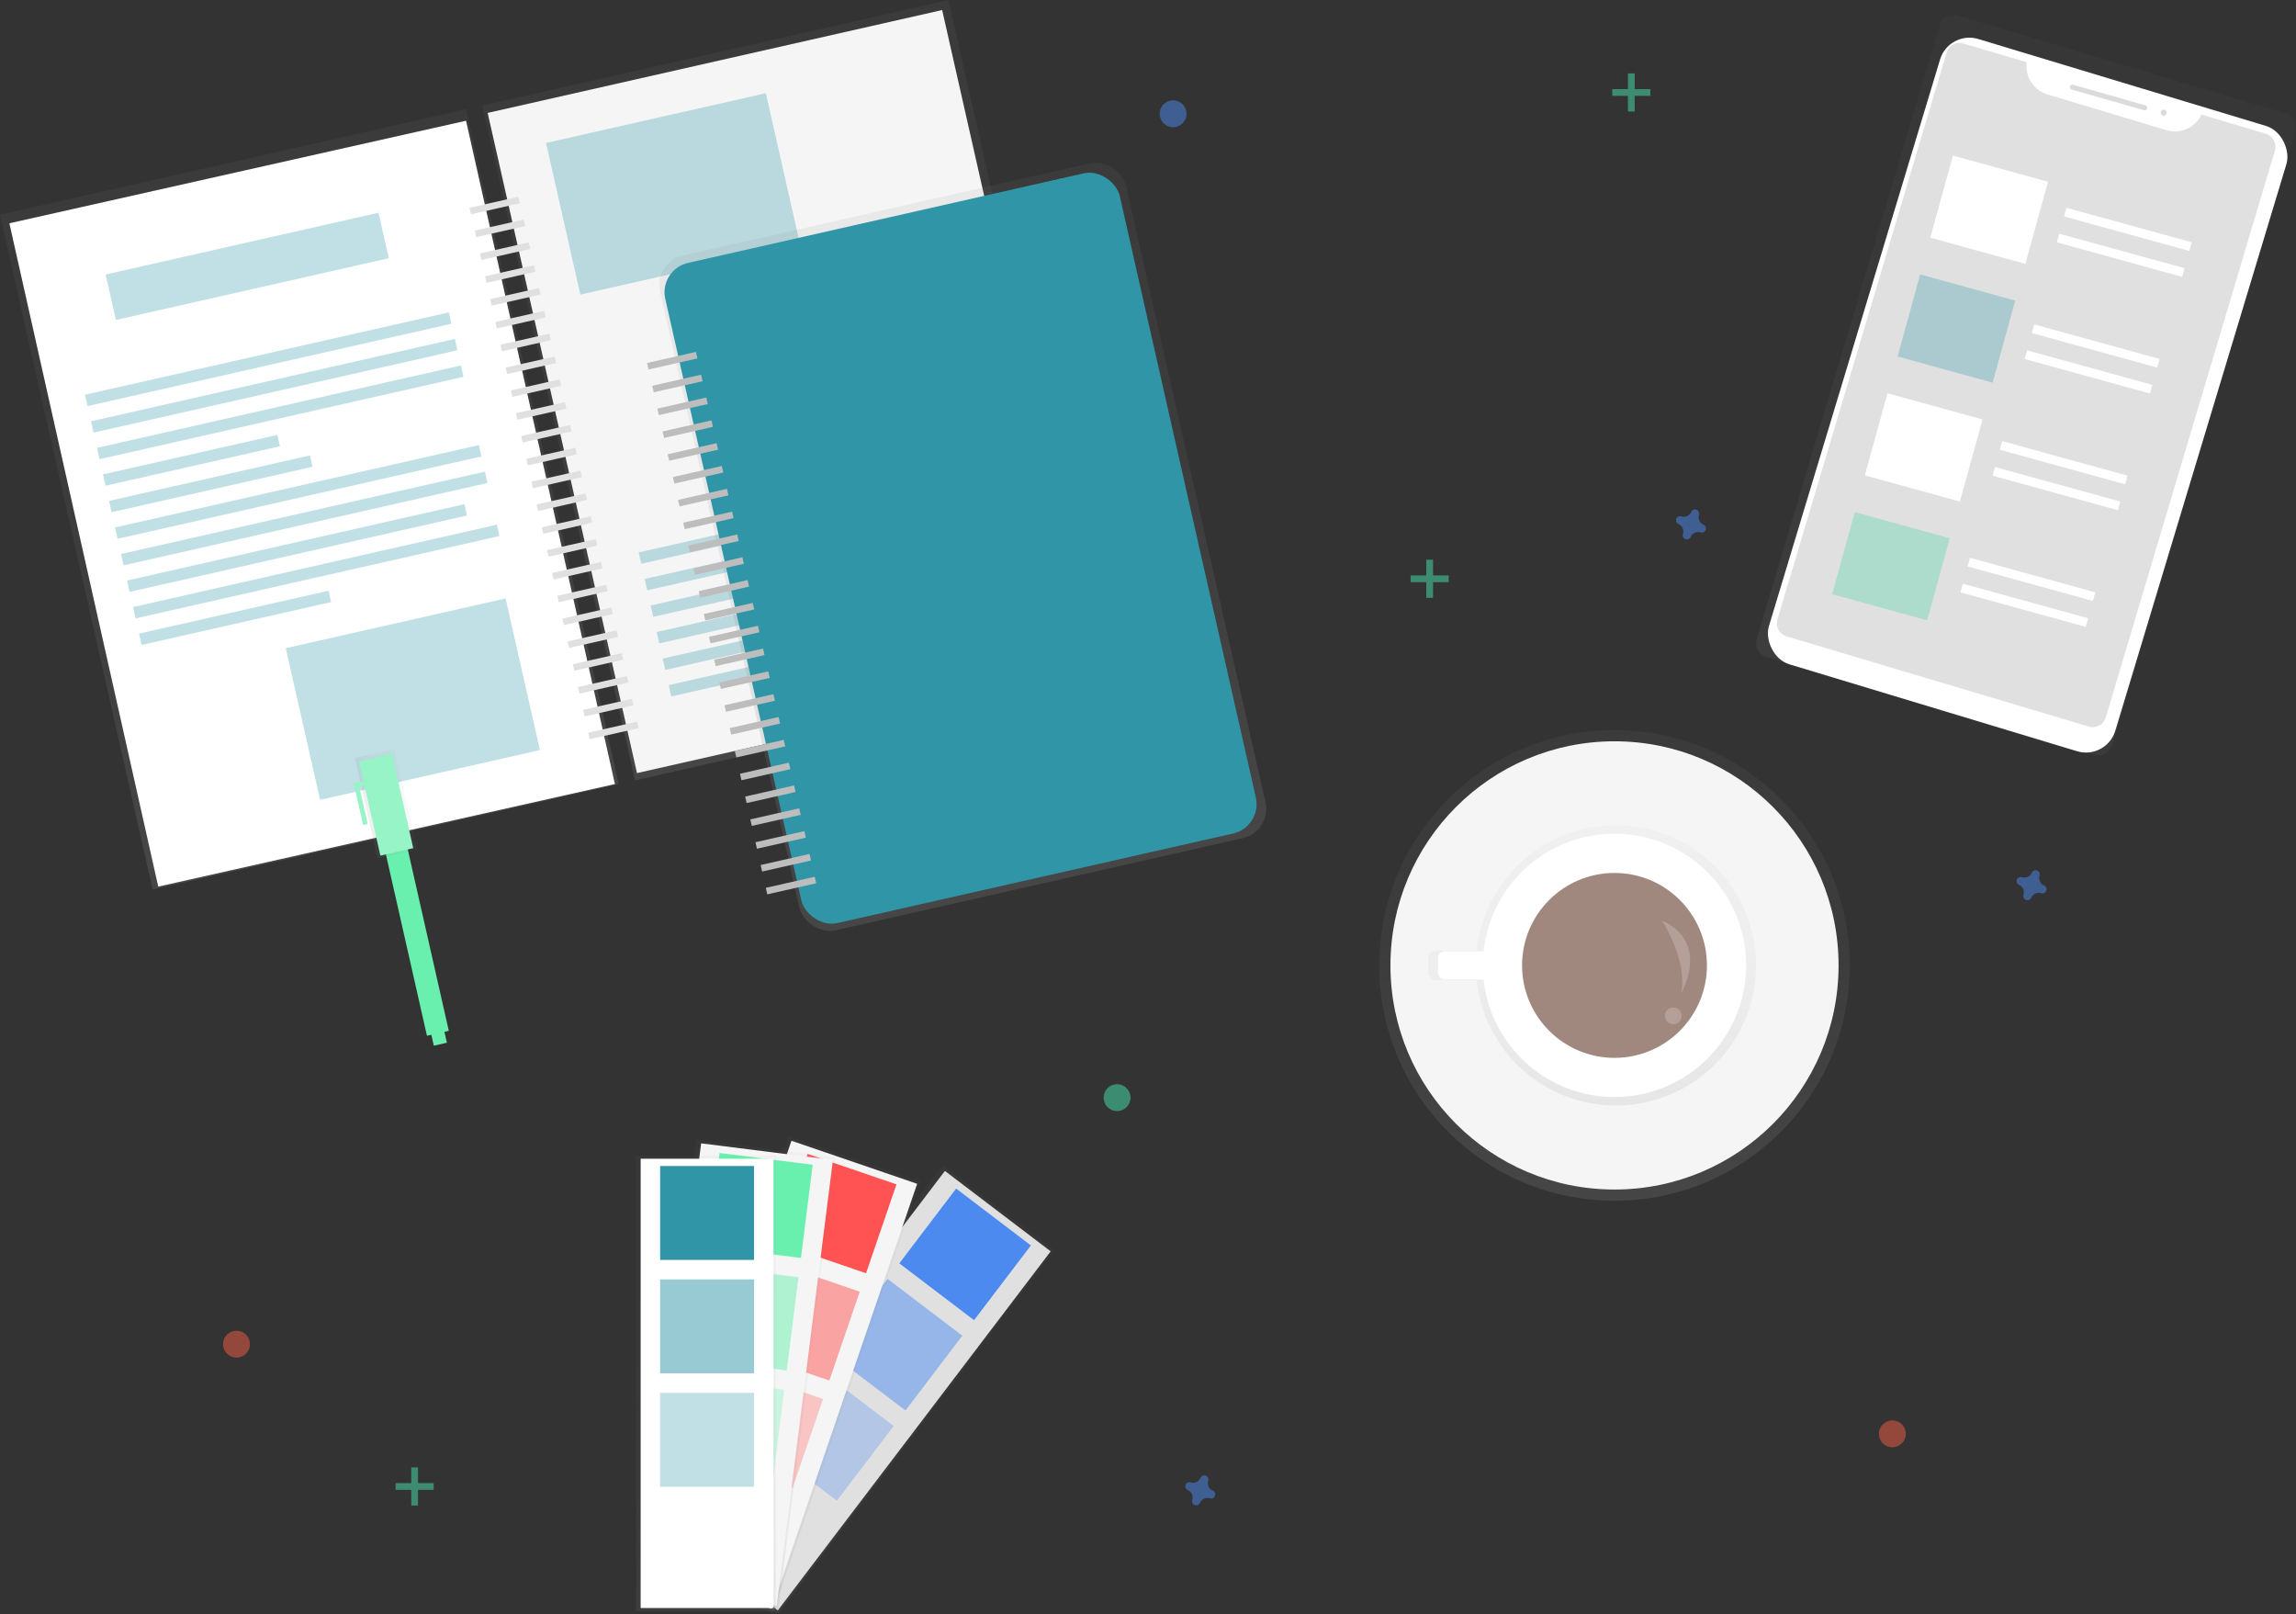 <svg id="a09fa3a6-dba4-40ba-b885-cc98534657bc" data-name="Layer 1" xmlns="http://www.w3.org/2000/svg" xmlns:xlink="http://www.w3.org/1999/xlink" width="1024.7" height="720.22" viewBox="0 0 1024.7 720.22"><rect x="0" y="0" width="1024.7" height="720.22" fill="#333333" stroke="none"/><defs><linearGradient id="f92a91d7-4059-49c6-894e-c8dab81fb5af" x1="720.55" y1="535.76" x2="720.55" y2="325.76" gradientUnits="userSpaceOnUse"><stop offset="0" stop-color="gray" stop-opacity="0.25"/><stop offset="0.54" stop-color="gray" stop-opacity="0.12"/><stop offset="1" stop-color="gray" stop-opacity="0.1"/></linearGradient><linearGradient id="c58bd36a-01a7-46e5-8323-adc09064b771" x1="798.2" y1="583.15" x2="798.2" y2="458.15" xlink:href="#f92a91d7-4059-49c6-894e-c8dab81fb5af"/><linearGradient id="29c72710-dae5-4ad8-96d1-455329951e3c" x1="238.36" y1="428.3" x2="238.36" y2="119.58" gradientTransform="translate(-12.63 38.77)" xlink:href="#f92a91d7-4059-49c6-894e-c8dab81fb5af"/><linearGradient id="7a37873d-c57a-43fd-aa45-99a9d1c379fd" x1="459.08" y1="428.3" x2="459.08" y2="119.58" gradientTransform="translate(-18.07 -9.96)" xlink:href="#f92a91d7-4059-49c6-894e-c8dab81fb5af"/><linearGradient id="5e3ff8d5-382f-495f-9fdf-72d1242582bd" x1="518.08" y1="513.3" x2="518.08" y2="204.58" gradientTransform="translate(-0.76 -25.08)" xlink:href="#f92a91d7-4059-49c6-894e-c8dab81fb5af"/><linearGradient id="c0b66098-437d-4b1b-b81d-a867767ac0dd" x1="232.72" y1="413.94" x2="250.72" y2="413.94" gradientTransform="translate(18.19 34.57)" xlink:href="#f92a91d7-4059-49c6-894e-c8dab81fb5af"/><linearGradient id="293b1175-599a-4b76-8173-401aa981a581" x1="915.18" y1="385.93" x2="1046.04" y2="76.93" gradientTransform="translate(1223.33 -718.85) rotate(90)" xlink:href="#f92a91d7-4059-49c6-894e-c8dab81fb5af"/><linearGradient id="d2375d07-47ba-4921-8e78-a71553ca9a7a" x1="489.5" y1="757.83" x2="489.5" y2="553.87" gradientTransform="translate(1127.47 220.59) rotate(90)" xlink:href="#f92a91d7-4059-49c6-894e-c8dab81fb5af"/><linearGradient id="08fde867-71d5-4ec0-a80d-408681263949" x1="458.84" y1="821.89" x2="458.84" y2="618.69" gradientTransform="translate(1156.31 244.31) rotate(90)" xlink:href="#f92a91d7-4059-49c6-894e-c8dab81fb5af"/><linearGradient id="0ab72b0f-32a8-425d-80d2-4b1f07f2de29" x1="419.51" y1="808.41" x2="419.51" y2="605.21" gradientTransform="translate(1123.68 283.65) rotate(90)" xlink:href="#f92a91d7-4059-49c6-894e-c8dab81fb5af"/><linearGradient id="46292392-5cd3-46a9-a852-2190db7bfe09" x1="315.06" y1="718.86" x2="315.06" y2="515.66" xlink:href="#f92a91d7-4059-49c6-894e-c8dab81fb5af"/></defs><title>working2</title><circle cx="720.55" cy="430.76" r="105" fill="url(#f92a91d7-4059-49c6-894e-c8dab81fb5af)"/><circle cx="720.55" cy="430.76" r="100" fill="#f5f5f5"/><g opacity="0.5"><path d="M811,458.19A62.5,62.5,0,0,0,746.69,514h-18a3.64,3.64,0,0,0-3.64,3.64v6a3.64,3.64,0,0,0,3.64,3.64h18A62.5,62.5,0,1,0,811,458.19Z" transform="translate(-87.65 -89.89)" fill="url(#c58bd36a-01a7-46e5-8323-adc09064b771)"/></g><path d="M810.19,461.93a58.75,58.75,0,0,0-60.41,52.47H732.36a2.92,2.92,0,0,0-2.92,2.92V524a2.92,2.92,0,0,0,2.92,2.92h17.42a58.75,58.75,0,1,0,60.41-65Z" transform="translate(-87.65 -89.89)" fill="#fff"/><circle cx="720.55" cy="430.76" r="41.25" fill="#a1887f"/><path d="M829.45,500.65s11.77,18.28,8.41,32.5C837.85,533.15,851.3,510.81,829.45,500.65Z" transform="translate(-87.65 -89.89)" fill="#fff" opacity="0.2"/><circle cx="746.8" cy="453.26" r="3.75" fill="#fff" opacity="0.2"/><rect x="119.09" y="158.34" width="213.27" height="308.72" transform="translate(-151.11 -32.35) rotate(-12.75)" fill="url(#29c72710-dae5-4ad8-96d1-455329951e3c)"/><rect x="334.38" y="109.62" width="213.27" height="308.72" transform="translate(-135.04 13.97) rotate(-12.75)" fill="url(#7a37873d-c57a-43fd-aa45-99a9d1c379fd)"/><rect x="122.15" y="161.99" width="207.97" height="302.01" transform="matrix(0.98, -0.22, 0.22, 0.98, -151.16, -32.25)" fill="#fff"/><rect x="336.06" y="113.58" width="207.97" height="302.01" transform="translate(-135.2 13.77) rotate(-12.75)" fill="#f5f5f5"/><rect x="297.26" y="180.1" width="22.37" height="2.98" transform="translate(-120.13 -17.33) rotate(-12.75)" fill="#e0e0e0"/><rect x="299.57" y="190.28" width="22.37" height="2.98" transform="translate(-122.32 -16.57) rotate(-12.75)" fill="#e0e0e0"/><rect x="301.87" y="200.47" width="22.37" height="2.98" transform="translate(-124.51 -15.81) rotate(-12.75)" fill="#e0e0e0"/><rect x="304.17" y="210.65" width="22.37" height="2.98" transform="translate(-126.7 -15.05) rotate(-12.75)" fill="#e0e0e0"/><rect x="306.48" y="220.83" width="22.37" height="2.98" transform="translate(-128.89 -14.29) rotate(-12.75)" fill="#e0e0e0"/><rect x="308.78" y="231.01" width="22.37" height="2.98" transform="translate(-131.08 -13.53) rotate(-12.75)" fill="#e0e0e0"/><rect x="311.09" y="241.19" width="22.37" height="2.98" transform="translate(-133.27 -12.77) rotate(-12.75)" fill="#e0e0e0"/><rect x="313.39" y="251.38" width="22.37" height="2.98" transform="translate(-135.46 -12.01) rotate(-12.75)" fill="#e0e0e0"/><rect x="315.7" y="261.56" width="22.37" height="2.98" transform="translate(-137.65 -11.25) rotate(-12.75)" fill="#e0e0e0"/><rect x="318" y="271.74" width="22.37" height="2.98" transform="translate(-139.84 -10.49) rotate(-12.75)" fill="#e0e0e0"/><rect x="320.31" y="281.92" width="22.37" height="2.98" transform="translate(-142.03 -9.73) rotate(-12.75)" fill="#e0e0e0"/><rect x="322.61" y="292.11" width="22.37" height="2.98" transform="translate(-144.22 -8.97) rotate(-12.75)" fill="#e0e0e0"/><rect x="324.91" y="302.29" width="22.37" height="2.98" transform="translate(-146.41 -8.21) rotate(-12.75)" fill="#e0e0e0"/><rect x="327.22" y="312.47" width="22.37" height="2.98" transform="translate(-148.61 -7.45) rotate(-12.75)" fill="#e0e0e0"/><rect x="329.52" y="322.65" width="22.37" height="2.98" transform="translate(-150.8 -6.69) rotate(-12.75)" fill="#e0e0e0"/><rect x="331.83" y="332.84" width="22.37" height="2.98" transform="translate(-152.99 -5.93) rotate(-12.75)" fill="#e0e0e0"/><rect x="334.13" y="343.02" width="22.37" height="2.98" transform="translate(-155.18 -5.17) rotate(-12.75)" fill="#e0e0e0"/><rect x="336.44" y="353.2" width="22.37" height="2.98" transform="translate(-157.37 -4.41) rotate(-12.75)" fill="#e0e0e0"/><rect x="338.74" y="363.38" width="22.37" height="2.98" transform="translate(-159.56 -3.65) rotate(-12.75)" fill="#e0e0e0"/><rect x="341.05" y="373.57" width="22.37" height="2.98" transform="translate(-161.75 -2.89) rotate(-12.75)" fill="#e0e0e0"/><rect x="343.35" y="383.75" width="22.37" height="2.98" transform="translate(-163.94 -2.13) rotate(-12.75)" fill="#e0e0e0"/><rect x="345.65" y="393.93" width="22.37" height="2.98" transform="translate(-166.13 -1.37) rotate(-12.75)" fill="#e0e0e0"/><rect x="347.96" y="404.11" width="22.37" height="2.98" transform="translate(-168.32 -0.61) rotate(-12.75)" fill="#e0e0e0"/><rect x="350.26" y="414.29" width="22.37" height="2.98" transform="translate(-170.51 0.15) rotate(-12.75)" fill="#e0e0e0"/><rect x="135.55" y="198.32" width="124.88" height="20.81" transform="translate(-128.84 -41.04) rotate(-12.75)" fill="#3096a7" opacity="0.3"/><rect x="124.12" y="247.57" width="166.5" height="5.2" transform="translate(-137.76 -37.95) rotate(-12.75)" fill="#3096a7" opacity="0.3"/><rect x="126.8" y="259.41" width="166.5" height="5.2" transform="translate(-140.31 -37.06) rotate(-12.75)" fill="#3096a7" opacity="0.3"/><rect x="129.48" y="271.26" width="166.5" height="5.2" transform="translate(-142.85 -36.18) rotate(-12.75)" fill="#3096a7" opacity="0.3"/><rect x="133.23" y="292.67" width="79.78" height="5.2" transform="translate(-148.56 -44.39) rotate(-12.75)" fill="#3096a7" opacity="0.3"/><rect x="135.76" y="303.17" width="91.92" height="5.2" transform="translate(-150.66 -42.24) rotate(-12.75)" fill="#3096a7" opacity="0.3"/><rect x="137.52" y="306.78" width="166.5" height="5.2" transform="translate(-150.5 -33.53) rotate(-12.75)" fill="#3096a7" opacity="0.3"/><rect x="140.2" y="318.62" width="166.5" height="5.2" transform="translate(-153.04 -32.64) rotate(-12.75)" fill="#3096a7" opacity="0.3"/><rect x="143.03" y="331.8" width="154.36" height="5.2" transform="translate(-156.03 -33.03) rotate(-12.75)" fill="#3096a7" opacity="0.3"/><rect x="145.56" y="342.3" width="166.5" height="5.2" transform="translate(-158.14 -30.88) rotate(-12.75)" fill="#3096a7" opacity="0.3"/><rect x="149.22" y="362.95" width="86.72" height="5.2" transform="translate(-163.59 -38.36) rotate(-12.75)" fill="#3096a7" opacity="0.3"/><rect x="372.13" y="326.14" width="91.92" height="5.2" transform="translate(-149.9 10.51) rotate(-12.75)" fill="#3096a7" opacity="0.3"/><rect x="373.89" y="329.75" width="166.5" height="5.2" transform="translate(-149.74 19.22) rotate(-12.75)" fill="#3096a7" opacity="0.3"/><rect x="376.57" y="341.59" width="166.5" height="5.2" transform="translate(-152.28 20.1) rotate(-12.75)" fill="#3096a7" opacity="0.3"/><rect x="379.4" y="354.77" width="154.36" height="5.2" transform="translate(-155.27 19.71) rotate(-12.75)" fill="#3096a7" opacity="0.3"/><rect x="381.93" y="365.27" width="166.5" height="5.2" transform="translate(-157.38 21.87) rotate(-12.75)" fill="#3096a7" opacity="0.3"/><rect x="385.59" y="385.92" width="86.72" height="5.2" transform="translate(-162.83 14.38) rotate(-12.75)" fill="#3096a7" opacity="0.3"/><rect x="221.62" y="367.14" width="100.59" height="69.38" transform="translate(-169.64 -19.96) rotate(-12.75)" fill="#3096a7" opacity="0.3"/><rect x="337.76" y="141.7" width="100.59" height="69.38" transform="translate(-117.01 0.12) rotate(-12.75)" fill="#3096a7" opacity="0.3"/><rect x="433.79" y="212.43" width="100.59" height="69.38" transform="translate(-130.26 23.06) rotate(-12.75)" fill="#3096a7" opacity="0.3"/><rect x="410.68" y="179.5" width="213.27" height="308.72" rx="13.44" ry="13.44" transform="translate(-148.58 32.54) rotate(-12.75)" fill="url(#5e3ff8d5-382f-495f-9fdf-72d1242582bd)"/><rect x="412.36" y="183.46" width="207.97" height="302.01" rx="13.44" ry="13.44" transform="translate(-148.74 32.34) rotate(-12.75)" fill="#3096a7"/><rect x="376.49" y="249.32" width="22.37" height="2.98" transform="translate(-133.45 1.87) rotate(-12.75)" fill="#bdbdbd"/><rect x="378.8" y="259.5" width="22.37" height="2.98" transform="translate(-135.64 2.63) rotate(-12.75)" fill="#bdbdbd"/><rect x="381.1" y="269.68" width="22.37" height="2.98" transform="translate(-137.83 3.39) rotate(-12.75)" fill="#bdbdbd"/><rect x="383.41" y="279.87" width="22.37" height="2.98" transform="translate(-140.02 4.15) rotate(-12.75)" fill="#bdbdbd"/><rect x="385.71" y="290.05" width="22.37" height="2.98" transform="translate(-142.21 4.91) rotate(-12.75)" fill="#bdbdbd"/><rect x="388.02" y="300.23" width="22.37" height="2.98" transform="translate(-144.4 5.67) rotate(-12.75)" fill="#bdbdbd"/><rect x="390.32" y="310.41" width="22.37" height="2.98" transform="translate(-146.59 6.43) rotate(-12.75)" fill="#bdbdbd"/><rect x="392.63" y="320.59" width="22.37" height="2.98" transform="translate(-148.79 7.19) rotate(-12.75)" fill="#bdbdbd"/><rect x="394.93" y="330.78" width="22.37" height="2.98" transform="translate(-150.98 7.95) rotate(-12.75)" fill="#bdbdbd"/><rect x="397.23" y="340.96" width="22.37" height="2.98" transform="translate(-153.17 8.71) rotate(-12.75)" fill="#bdbdbd"/><rect x="399.54" y="351.14" width="22.37" height="2.98" transform="translate(-155.36 9.47) rotate(-12.75)" fill="#bdbdbd"/><rect x="401.84" y="361.32" width="22.37" height="2.98" transform="translate(-157.55 10.23) rotate(-12.75)" fill="#bdbdbd"/><rect x="404.15" y="371.51" width="22.37" height="2.98" transform="translate(-159.74 10.99) rotate(-12.75)" fill="#bdbdbd"/><rect x="406.45" y="381.69" width="22.37" height="2.98" transform="translate(-161.93 11.75) rotate(-12.75)" fill="#bdbdbd"/><rect x="408.76" y="391.87" width="22.37" height="2.98" transform="translate(-164.12 12.51) rotate(-12.75)" fill="#bdbdbd"/><rect x="411.06" y="402.05" width="22.37" height="2.98" transform="translate(-166.31 13.27) rotate(-12.75)" fill="#bdbdbd"/><rect x="413.37" y="412.24" width="22.37" height="2.98" transform="translate(-168.5 14.03) rotate(-12.75)" fill="#bdbdbd"/><rect x="415.67" y="422.42" width="22.37" height="2.98" transform="translate(-170.69 14.79) rotate(-12.75)" fill="#bdbdbd"/><rect x="417.97" y="432.6" width="22.37" height="2.98" transform="translate(-172.88 15.55) rotate(-12.75)" fill="#bdbdbd"/><rect x="420.28" y="442.78" width="22.37" height="2.98" transform="translate(-175.07 16.31) rotate(-12.75)" fill="#bdbdbd"/><rect x="422.58" y="452.97" width="22.37" height="2.98" transform="translate(-177.27 17.07) rotate(-12.75)" fill="#bdbdbd"/><rect x="424.89" y="463.15" width="22.37" height="2.98" transform="translate(-179.46 17.83) rotate(-12.75)" fill="#bdbdbd"/><rect x="427.19" y="473.33" width="22.37" height="2.98" transform="translate(-181.65 18.59) rotate(-12.75)" fill="#bdbdbd"/><rect x="429.5" y="483.51" width="22.37" height="2.98" transform="translate(-183.84 19.35) rotate(-12.75)" fill="#bdbdbd"/><rect x="268.05" y="461.04" width="10" height="91" transform="translate(-192.73 -17.12) rotate(-12.75)" fill="#69f0ae"/><g opacity="0.5"><rect x="250.91" y="425.51" width="18" height="46" transform="translate(-180.24 -21.45) rotate(-12.75)" fill="url(#c0b66098-437d-4b1b-b81d-a867767ac0dd)"/></g><rect x="252.52" y="427.5" width="15" height="43" transform="translate(-180.35 -21.42) rotate(-12.75)" fill="#69f0ae"/><rect x="252.52" y="427.5" width="15" height="43" transform="translate(-180.35 -21.42) rotate(-12.75)" fill="#fff" opacity="0.3"/><rect x="280.53" y="549.87" width="6" height="6" transform="translate(-202.69 -13.67) rotate(-12.75)" fill="#69f0ae"/><polygon points="163.76 348.24 159.86 349.12 157.91 349.56 158.35 351.51 162.1 368.09 164.05 367.65 160.3 351.07 164.2 350.19 163.76 348.24" fill="#69f0ae"/><polygon points="163.76 348.24 159.86 349.12 157.91 349.56 158.35 351.51 162.1 368.09 164.05 367.65 160.3 351.07 164.2 350.19 163.76 348.24" fill="#fff" opacity="0.3"/><g opacity="0.5"><rect x="183.55" y="654.76" width="3" height="17" fill="#47e6b1"/><rect x="271.2" y="744.65" width="3" height="17" transform="translate(938.2 390.56) rotate(90)" fill="#47e6b1"/></g><g opacity="0.5"><rect x="726.55" y="32.76" width="3" height="17" fill="#47e6b1"/><rect x="814.2" y="122.65" width="3" height="17" transform="translate(859.2 -774.44) rotate(90)" fill="#47e6b1"/></g><g opacity="0.5"><rect x="636.55" y="249.76" width="3" height="17" fill="#47e6b1"/><rect x="724.2" y="339.65" width="3" height="17" transform="translate(986.2 -467.44) rotate(90)" fill="#47e6b1"/></g><g opacity="0.5"><rect x="894.15" y="288.76" width="3" height="17" fill="#47e6b1"/><rect x="981.8" y="378.65" width="3" height="17" transform="translate(1282.8 -686.03) rotate(90)" fill="#47e6b1"/></g><path d="M445.89,743a3.67,3.67,0,0,1-2-4.44,1.77,1.77,0,0,0,.08-.41h0a1.84,1.84,0,0,0-3.31-1.22h0a1.77,1.77,0,0,0-.2.36,3.67,3.67,0,0,1-4.44,2,1.77,1.77,0,0,0-.41-.08h0a1.84,1.84,0,0,0-1.22,3.31h0a1.77,1.77,0,0,0,.36.2,3.67,3.67,0,0,1,2,4.44,1.77,1.77,0,0,0-.08.41h0A1.84,1.84,0,0,0,440,748.8h0a1.77,1.77,0,0,0,.2-.36,3.67,3.67,0,0,1,4.44-2,1.77,1.77,0,0,0,.41.08h0a1.84,1.84,0,0,0,1.22-3.31h0A1.77,1.77,0,0,0,445.89,743Z" transform="translate(-87.65 -89.89)" fill="#4d8af0" opacity="0.5"/><path d="M628.89,755a3.67,3.67,0,0,1-2-4.44,1.77,1.77,0,0,0,.08-.41h0a1.84,1.84,0,0,0-3.31-1.22h0a1.77,1.77,0,0,0-.2.36,3.67,3.67,0,0,1-4.44,2,1.77,1.77,0,0,0-.41-.08h0a1.84,1.84,0,0,0-1.22,3.31h0a1.77,1.77,0,0,0,.36.2,3.67,3.67,0,0,1,2,4.44,1.77,1.77,0,0,0-.08.41h0A1.84,1.84,0,0,0,623,760.8h0a1.77,1.77,0,0,0,.2-.36,3.67,3.67,0,0,1,4.44-2,1.77,1.77,0,0,0,.41.08h0a1.84,1.84,0,0,0,1.22-3.31h0A1.77,1.77,0,0,0,628.89,755Z" transform="translate(-87.65 -89.89)" fill="#4d8af0" opacity="0.5"/><path d="M847.89,324a3.67,3.67,0,0,1-2-4.44,1.77,1.77,0,0,0,.08-.41h0a1.84,1.84,0,0,0-3.31-1.22h0a1.77,1.77,0,0,0-.2.36,3.67,3.67,0,0,1-4.44,2,1.77,1.77,0,0,0-.41-.08h0a1.84,1.84,0,0,0-1.22,3.31h0a1.77,1.77,0,0,0,.36.2,3.67,3.67,0,0,1,2,4.44,1.77,1.77,0,0,0-.08.41h0A1.84,1.84,0,0,0,842,329.8h0a1.77,1.77,0,0,0,.2-.36,3.67,3.67,0,0,1,4.44-2,1.77,1.77,0,0,0,.41.08h0a1.84,1.84,0,0,0,1.22-3.31h0A1.77,1.77,0,0,0,847.89,324Z" transform="translate(-87.65 -89.89)" fill="#4d8af0" opacity="0.5"/><path d="M999.89,485a3.67,3.67,0,0,1-2-4.44,1.77,1.77,0,0,0,.08-.41h0a1.84,1.84,0,0,0-3.31-1.22h0a1.77,1.77,0,0,0-.2.36,3.67,3.67,0,0,1-4.44,2,1.77,1.77,0,0,0-.41-.08h0a1.84,1.84,0,0,0-1.22,3.31h0a1.77,1.77,0,0,0,.36.2,3.67,3.67,0,0,1,2,4.44,1.77,1.77,0,0,0-.08.41h0A1.84,1.84,0,0,0,994,490.8h0a1.77,1.77,0,0,0,.2-.36,3.67,3.67,0,0,1,4.44-2,1.77,1.77,0,0,0,.41.08h0a1.84,1.84,0,0,0,1.22-3.31h0A1.77,1.77,0,0,0,999.89,485Z" transform="translate(-87.65 -89.89)" fill="#4d8af0" opacity="0.5"/><circle cx="105.55" cy="599.76" r="6" fill="#f55f44" opacity="0.5"/><circle cx="523.55" cy="50.76" r="6" fill="#4d8af0" opacity="0.5"/><circle cx="498.55" cy="489.76" r="6" fill="#47e6b1" opacity="0.5"/><circle cx="844.55" cy="639.76" r="6" fill="#f55f44" opacity="0.5"/><g opacity="0.5"><path d="M848.9,179h286a6.28,6.28,0,0,1,6.28,6.28V338.22a6.29,6.29,0,0,1-6.29,6.29h-286a6.28,6.28,0,0,1-6.28-6.28V185.3A6.28,6.28,0,0,1,848.9,179Z" transform="translate(369.81 1047.52) rotate(-73.39)" fill="url(#293b1175-599a-4b76-8173-401aa981a581)"/></g><rect x="911.41" y="116.37" width="161.02" height="290.64" rx="13.64" ry="13.64" transform="matrix(0.96, 0.29, -0.29, 0.96, 28.59, -362.58)" fill="#fff"/><path id="cdce7a1b-38f7-4c8d-8931-0c36b9a2cc2d" data-name="&lt;Path&gt;" d="M1070.15,141a13.05,13.05,0,0,1-15.5,7L1001.36,132a13.05,13.05,0,0,1-9.15-14.32L964,109.31a6.12,6.12,0,0,0-7.61,4.11L880.92,366.24a6.12,6.12,0,0,0,4.11,7.61l134.84,40.23a6.12,6.12,0,0,0,7.61-4.11l75.44-252.82a6.12,6.12,0,0,0-4.11-7.61Z" transform="translate(-87.65 -89.89)" fill="#e0e0e0"/><rect x="1010.74" y="132.3" width="35.88" height="2.24" rx="1.12" ry="1.12" transform="translate(-11.8 -366.47) rotate(15.89)" fill="#dbdbdb"/><circle cx="1053.33" cy="140.21" r="1.35" transform="translate(542.4 1024.99) rotate(-74.11)" fill="#dbdbdb"/><rect x="953.4" y="164.46" width="44" height="38" transform="translate(-3.91 -342.32) rotate(15.4)" fill="#fff"/><rect x="938.79" y="217.48" width="44" height="38" transform="translate(9.64 -336.54) rotate(15.4)" fill="#3096a7" opacity="0.3"/><rect x="924.19" y="270.51" width="44" height="38" transform="translate(23.2 -330.75) rotate(15.4)" fill="#fff"/><rect x="909.58" y="323.53" width="44" height="38" transform="translate(36.76 -324.97) rotate(15.4)" fill="#3ad29f" opacity="0.3"/><rect x="1008.3" y="190.21" width="58" height="4" transform="translate(0.63 -358.44) rotate(15.4)" fill="#fff"/><rect x="1005.11" y="201.78" width="58" height="4" transform="translate(3.59 -357.18) rotate(15.4)" fill="#fff"/><rect x="993.96" y="242.27" width="58" height="4" transform="translate(13.94 -352.77) rotate(15.4)" fill="#fff"/><rect x="990.77" y="253.84" width="58" height="4" transform="translate(16.9 -351.5) rotate(15.4)" fill="#fff"/><rect x="979.62" y="294.33" width="58" height="4" transform="translate(27.25 -347.09) rotate(15.4)" fill="#fff"/><rect x="976.43" y="305.9" width="58" height="4" transform="translate(30.21 -345.83) rotate(15.4)" fill="#fff"/><rect x="965.28" y="346.39" width="58" height="4" transform="translate(40.56 -341.41) rotate(15.4)" fill="#fff"/><rect x="962.09" y="357.96" width="58" height="4" transform="translate(43.52 -340.15) rotate(15.4)" fill="#fff"/><g opacity="0.5"><rect x="369.63" y="678.91" width="203.96" height="62.36" transform="translate(-466.74 565.88) rotate(-52.76)" fill="url(#d2375d07-47ba-4921-8e78-a71553ca9a7a)"/></g><rect x="442.37" y="609.78" width="59.29" height="201.23" transform="translate(438.55 -230.69) rotate(37.24)" fill="#e0e0e0"/><rect x="497.36" y="628.64" width="41.91" height="41.91" transform="translate(411.19 -271.11) rotate(37.24)" fill="#4d8af0"/><rect x="466.74" y="668.92" width="41.91" height="41.91" transform="translate(429.33 -244.36) rotate(37.24)" fill="#4d8af0" opacity="0.5"/><rect x="436.11" y="709.2" width="41.91" height="41.91" transform="translate(447.46 -217.61) rotate(37.24)" fill="#4d8af0" opacity="0.3"/><g opacity="0.5"><rect x="334.41" y="671.97" width="203.2" height="62.36" transform="translate(-458.1 798.04) rotate(-71.1)" fill="url(#08fde867-71d5-4ec0-a80d-408681263949)"/></g><rect x="406.85" y="603.08" width="59.29" height="200.47" transform="translate(163.66 -193.35) rotate(18.9)" fill="#f5f5f5"/><rect x="440.21" y="610.43" width="41.91" height="41.91" transform="translate(141.69 -205.22) rotate(18.9)" fill="#ff5252"/><rect x="423.82" y="658.3" width="41.91" height="41.91" transform="translate(156.32 -197.33) rotate(18.9)" fill="#ff5252" opacity="0.5"/><rect x="407.43" y="706.18" width="41.91" height="41.91" transform="translate(170.94 -189.44) rotate(18.9)" fill="#ff5252" opacity="0.3"/><g opacity="0.5"><rect x="315.26" y="671.97" width="203.2" height="62.36" transform="translate(-420.66 938.67) rotate(-82.8)" fill="url(#0ab72b0f-32a8-425d-80d2-4b1f07f2de29)"/></g><rect x="387.72" y="602.98" width="59.29" height="200.47" transform="translate(3.82 -136.67) rotate(7.2)" fill="#f5f5f5"/><rect x="405.96" y="606.82" width="41.91" height="41.91" transform="translate(-5.57 -138.46) rotate(7.2)" fill="#69f0ae"/><rect x="399.61" y="657.02" width="41.91" height="41.91" transform="translate(0.68 -137.27) rotate(7.2)" fill="#69f0ae" opacity="0.5"/><rect x="393.27" y="707.22" width="41.91" height="41.91" transform="translate(6.92 -136.08) rotate(7.2)" fill="#69f0ae" opacity="0.3"/><g opacity="0.5"><rect x="283.88" y="515.66" width="62.36" height="203.2" fill="url(#46292392-5cd3-46a9-a852-2190db7bfe09)"/></g><rect x="285.92" y="517.02" width="59.29" height="200.47" fill="#fff"/><rect x="294.61" y="520.26" width="41.91" height="41.91" fill="#3096a7"/><rect x="294.61" y="570.86" width="41.91" height="41.91" fill="#3096a7" opacity="0.5"/><rect x="294.61" y="621.47" width="41.91" height="41.91" fill="#3096a7" opacity="0.3"/></svg>